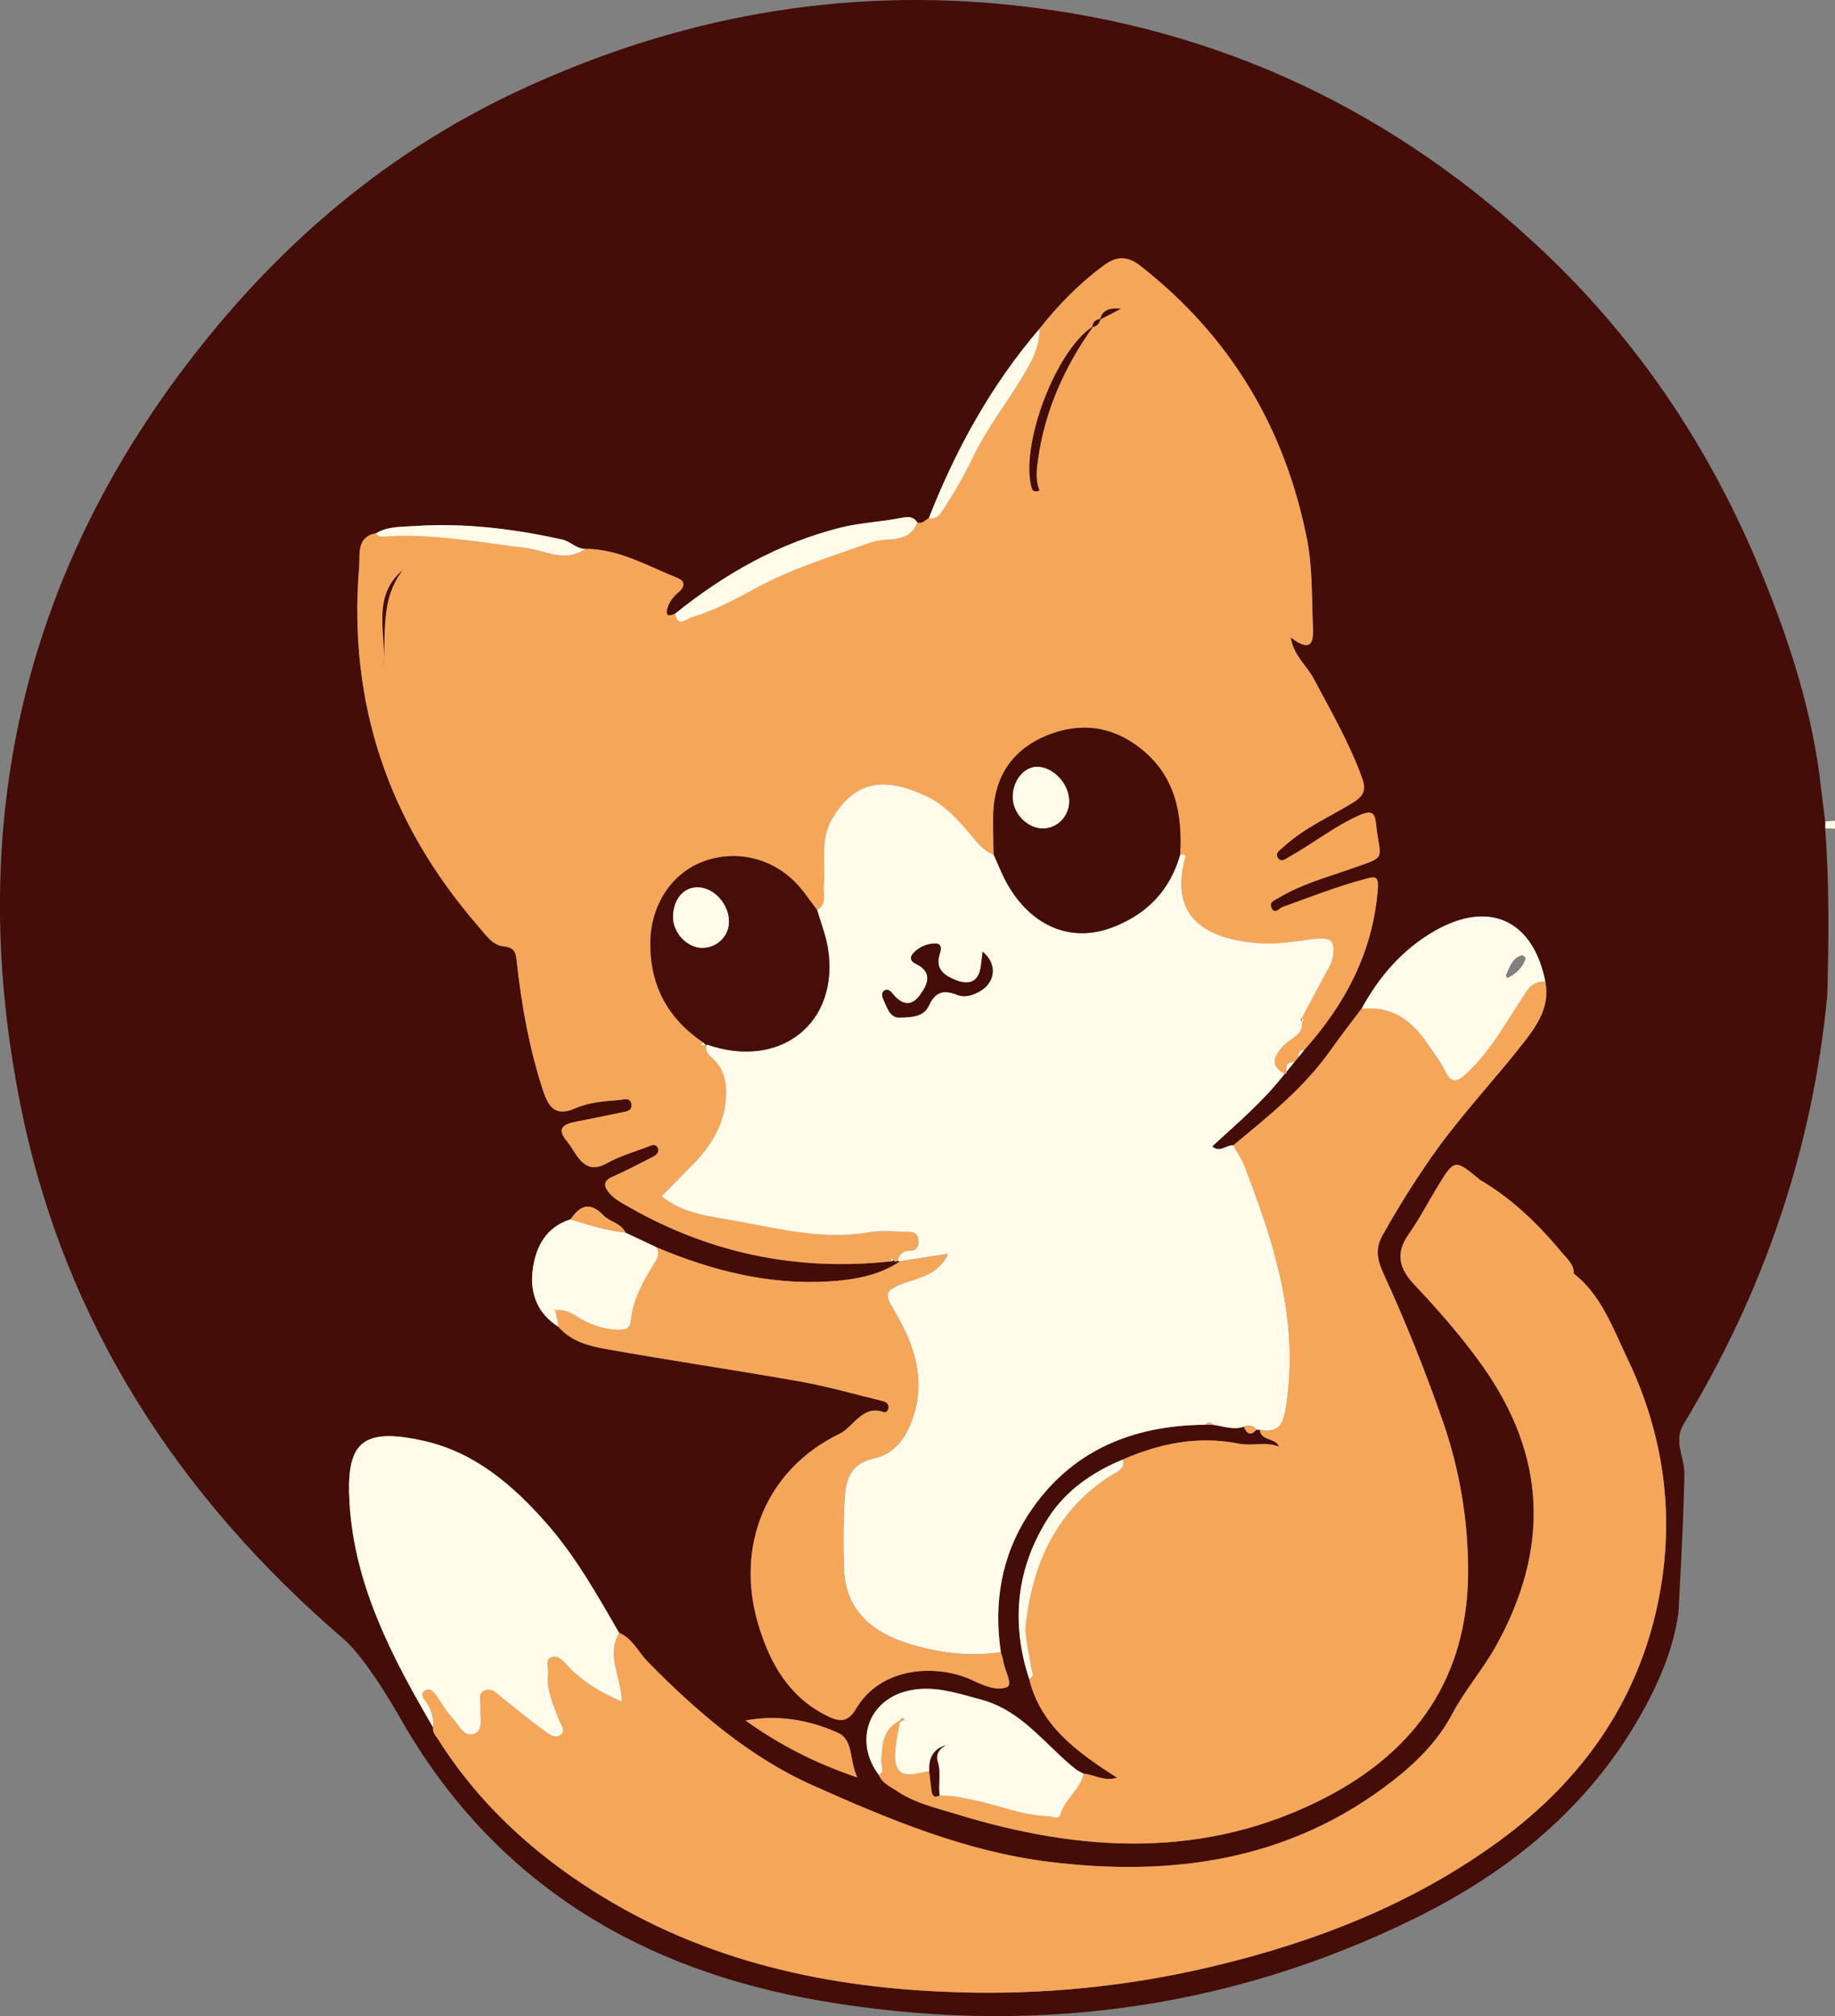 <svg width="51" height="56" viewBox="0 0 51 56" fill="none" xmlns="http://www.w3.org/2000/svg">
<rect x="0" y="0" width="51" height="56" fill="#808080" stroke="none"/>
<g clip-path="url(#clip0_172_102)">
<path d="M50.727 22.818C50.818 22.811 50.908 22.805 50.999 22.798V23.017L50.726 23.008C50.726 22.945 50.726 22.882 50.727 22.818Z" fill="#FFFAEA"/>
<path d="M50.786 27.647C50.825 26.1 50.846 24.553 50.726 23.009C50.726 22.946 50.727 22.883 50.727 22.819C50.69 22.517 50.652 22.215 50.615 21.914C50.386 19.807 49.737 17.812 48.938 15.869C47.551 12.498 45.566 9.511 42.915 7.002C38.789 3.097 33.916 0.776 28.239 0.154C23.403 -0.375 18.816 0.471 14.432 2.511C11.179 4.024 8.428 6.226 6.133 8.946C0.757 15.321 -1.071 22.664 0.593 30.81C1.807 36.752 4.971 41.59 9.543 45.52C10.242 46.12 11.175 47.815 11.249 47.941C13.846 52.364 17.859 54.725 22.778 55.571C28.494 56.554 34.042 55.874 39.288 53.303C41.932 52.008 44.16 50.209 45.625 47.593C46.113 46.721 46.507 45.806 46.648 44.803C46.654 44.765 46.819 41.664 46.813 40.906C46.809 40.458 46.508 40.026 46.791 39.559C49.018 35.89 50.375 31.926 50.786 27.647ZM6.661 33.439C6.659 33.436 6.657 33.433 6.655 33.429C6.658 33.432 6.661 33.434 6.664 33.436L6.666 33.44L6.661 33.439ZM7.105 33.761C7.103 33.759 7.101 33.757 7.098 33.755C7.103 33.755 7.107 33.756 7.112 33.756C7.12 33.771 7.128 33.787 7.136 33.802C7.126 33.788 7.116 33.775 7.105 33.761ZM9.983 15.732C10.011 15.399 9.9 14.916 10.449 14.814C10.774 14.62 11.147 14.64 11.497 14.616C12.89 14.52 14.261 14.688 15.622 14.988C15.861 15.04 16.016 15.249 16.264 15.247C17.206 15.249 18 15.727 18.838 16.059C19.05 16.143 19.028 16.312 18.869 16.442C18.708 16.575 18.584 16.741 18.539 16.93C18.489 17.14 18.635 17.113 18.766 17.044C20.135 15.944 21.631 15.094 23.349 14.659C23.913 14.517 24.49 14.497 25.056 14.385C25.205 14.356 25.391 14.33 25.494 14.514C25.635 14.562 25.715 14.45 25.816 14.391C26.567 12.479 27.547 10.7 28.89 9.134C29.413 8.472 29.997 7.875 30.679 7.373C31.038 7.11 31.333 7.103 31.703 7.393C34.199 9.346 35.716 11.896 36.326 14.981C36.479 15.758 36.454 16.572 36.489 17.37C36.506 17.754 36.51 18.192 35.869 17.706C35.965 18.229 36.321 18.493 36.51 18.85C36.987 19.753 37.504 20.634 37.852 21.601C37.969 21.925 37.928 22.095 37.599 22.297C36.953 22.695 36.244 22.999 35.677 23.521C35.585 23.606 35.429 23.685 35.512 23.824C35.605 23.98 35.74 23.853 35.843 23.795C36.504 23.428 37.094 22.948 37.797 22.64C38.156 22.482 38.215 22.619 38.244 22.889C38.355 23.93 38.597 23.764 37.515 24.145C36.845 24.381 36.153 24.567 35.538 24.942C35.434 25.005 35.264 25.048 35.335 25.212C35.425 25.421 35.553 25.23 35.646 25.197C36.401 24.925 37.147 24.63 37.925 24.422C38.182 24.352 38.323 24.299 38.294 24.68C38.164 26.431 37.398 27.883 36.25 29.165C36.197 29.23 36.145 29.295 36.093 29.36C36.052 29.409 36.012 29.459 35.971 29.508C35.9 29.595 35.828 29.683 35.757 29.77C35.762 29.811 35.744 29.832 35.702 29.833C35.118 30.584 34.397 31.198 33.691 31.843C33.896 32.036 34.083 31.801 34.277 31.814C35.256 31.005 36.251 30.212 36.991 29.158C37.263 28.771 37.556 28.4 37.84 28.022C38.332 27.121 38.984 26.365 39.884 25.853C41.393 24.996 42.609 25.563 42.949 27.268C43.081 27.926 42.752 28.437 42.383 28.914C41.581 29.95 40.673 30.9 39.908 31.967C39.369 32.725 38.872 33.513 38.419 34.325C38.198 34.717 38.303 35.054 38.468 35.413C39.069 36.719 39.602 38.054 40.078 39.411C40.56 40.773 40.806 42.208 40.804 43.652C40.798 46.587 39.351 48.645 36.81 49.947C33.485 51.651 30.041 51.454 26.582 50.391C26.028 50.22 25.448 50.093 24.953 49.763C24.759 49.633 24.527 49.542 24.426 49.304C23.743 48.402 24.105 47.257 25.186 46.977C25.901 46.791 26.572 47.021 27.27 47.21C28.419 47.522 29.043 48.466 29.892 49.139C29.959 49.193 30.043 49.226 30.119 49.269C30.398 49.283 30.65 49.489 31.049 49.382C29.941 48.667 28.925 47.946 28.605 46.635C28.084 45.059 28.253 43.54 29.139 42.156C29.619 41.407 30.365 40.888 31.204 40.542C32.241 40.092 33.304 39.874 34.441 40.101C34.802 40.173 35.193 40.037 35.545 40.185C35.468 39.932 35.051 40.04 35.015 39.718C34.984 39.716 34.952 39.714 34.921 39.712C34.753 39.903 34.648 39.82 34.57 39.63C34.277 39.733 33.998 39.614 33.714 39.578C33.642 39.578 33.569 39.577 33.497 39.576C31.448 39.593 29.731 40.311 28.586 42.062C27.831 43.215 27.611 44.526 27.817 45.897C27.838 45.967 27.869 46.036 27.878 46.107C27.909 46.372 28.159 46.781 27.995 46.856C27.727 46.981 27.354 46.829 27.049 46.682C26.092 46.22 24.503 46.26 23.792 47.464C23.55 47.875 23.301 47.822 22.954 47.645C21.91 47.114 21.392 46.177 21.078 45.128C20.424 42.943 21.295 40.814 23.331 39.828C23.734 39.633 23.964 39.013 24.567 39.225C24.638 39.25 24.704 39.159 24.699 39.086C24.691 38.95 24.57 38.924 24.464 38.898C23.72 38.719 22.981 38.505 22.228 38.372C20.434 38.054 18.63 37.791 16.837 37.471C16.362 37.386 15.871 37.256 15.524 36.858C14.937 36.489 14.719 35.928 14.804 35.277C14.887 34.632 15.17 34.085 15.859 33.868C16.116 33.484 16.394 33.368 16.763 33.752C16.945 33.941 17.262 33.971 17.387 34.242C17.67 34.375 17.954 34.509 18.238 34.642C19.778 35.292 21.374 35.699 23.053 35.593C23.731 35.55 24.425 35.437 25.018 35.035L24.982 35.038L24.951 35.021C24.894 35.064 24.853 35.054 24.831 34.985C24.831 34.997 24.826 35.008 24.818 35.018C24.81 35.027 24.799 35.033 24.787 35.034C22.104 35.331 19.602 34.791 17.281 33.414C17.158 33.341 17.032 33.258 16.942 33.151C16.801 32.986 16.728 32.818 17.016 32.692C17.382 32.531 17.736 32.342 18.094 32.161C18.21 32.103 18.348 32.025 18.276 31.877C18.216 31.751 18.08 31.825 17.983 31.862C17.608 32.005 17.216 32.118 16.869 32.312C16.498 32.521 16.257 32.42 16.039 32.115C15.944 31.982 15.867 31.834 15.762 31.709C15.449 31.339 15.664 31.225 16.013 31.158C16.426 31.079 16.837 30.992 17.248 30.907C17.388 30.877 17.584 30.866 17.549 30.67C17.512 30.463 17.317 30.549 17.182 30.56C16.781 30.591 16.371 30.621 16.003 30.781C15.441 31.027 15.25 30.776 15.085 30.27C14.709 29.117 14.496 27.936 14.365 26.738C14.337 26.48 14.325 26.323 13.988 26.288C13.679 26.255 13.48 25.946 13.28 25.715C10.792 22.847 9.665 19.522 9.983 15.732ZM23.83 49.373C22.618 48.963 21.637 48.445 20.72 47.79C21.623 47.623 22.475 47.772 23.274 48.125C23.733 48.327 23.593 48.876 23.83 49.373ZM46.096 44.432C45.535 47.248 43.973 49.447 41.688 51.123C39.285 52.884 36.569 53.941 33.673 54.629C31.363 55.175 28.99 55.414 26.617 55.339C23.023 55.233 19.588 54.489 16.5 52.533C14.764 51.434 13.285 50.069 12.18 48.322C12.115 48.218 12.011 48.123 12.035 47.978C10.904 46.042 9.86 44.064 9.716 41.771C9.61 40.085 10.034 39.638 11.761 40.02C13.191 40.336 14.26 41.256 15.197 42.322C16.003 43.24 16.6 44.307 17.211 45.359C17.587 45.515 17.74 45.894 18.004 46.162C19.363 47.543 20.824 48.806 22.602 49.599C24.702 50.535 26.835 51.428 29.146 51.715C32.614 52.146 35.886 51.676 38.731 49.448C39.382 48.938 39.966 48.352 40.356 47.616C40.712 46.943 41.215 46.374 41.585 45.705C43.068 43.026 42.988 40.46 41.205 37.947C40.632 37.139 39.983 36.401 39.307 35.685C38.89 35.242 38.773 34.82 39.148 34.287C39.451 33.855 39.696 33.382 39.972 32.931C40.421 32.196 40.439 32.195 41.13 32.773C42.033 33.301 42.766 34.02 43.428 34.816C43.564 34.979 43.746 35.129 43.738 35.377C44.505 35.979 44.817 36.876 45.216 37.708C46.246 39.849 46.56 42.102 46.096 44.432Z" fill="#440D08"/>
<path d="M24.951 35.019C24.894 35.061 24.854 35.051 24.831 34.982C24.803 34.969 24.775 34.957 24.748 34.945C24.761 34.974 24.774 35.003 24.787 35.032C22.104 35.329 19.602 34.789 17.281 33.411C17.158 33.339 17.033 33.255 16.942 33.148C16.802 32.983 16.729 32.816 17.016 32.689C17.383 32.529 17.736 32.339 18.094 32.159C18.21 32.1 18.348 32.023 18.277 31.874C18.216 31.748 18.081 31.823 17.984 31.86C17.609 32.002 17.216 32.115 16.869 32.31C16.498 32.518 16.258 32.417 16.039 32.112C15.944 31.979 15.867 31.831 15.762 31.707C15.45 31.336 15.664 31.223 16.014 31.156C16.426 31.077 16.837 30.99 17.248 30.904C17.389 30.875 17.584 30.863 17.549 30.667C17.513 30.461 17.317 30.547 17.183 30.557C16.781 30.588 16.371 30.618 16.003 30.779C15.441 31.024 15.25 30.773 15.085 30.267C14.71 29.115 14.496 27.934 14.365 26.735C14.337 26.478 14.325 26.32 13.989 26.285C13.679 26.252 13.48 25.944 13.28 25.712C10.793 22.844 9.666 19.52 9.983 15.73C10.011 15.396 9.9 14.914 10.449 14.811C10.515 14.935 10.636 14.906 10.737 14.9C12.047 14.821 13.327 15.065 14.618 15.221C15.159 15.287 15.712 15.643 16.264 15.244C17.207 15.246 18.001 15.724 18.839 16.057C19.051 16.141 19.028 16.309 18.869 16.44C18.708 16.572 18.585 16.738 18.54 16.927C18.49 17.138 18.635 17.11 18.767 17.042C18.821 17.444 19.098 17.186 19.215 17.151C19.843 16.964 20.433 16.65 20.996 16.341C22.028 15.777 23.131 15.451 24.222 15.062C24.648 14.91 25.263 15.121 25.495 14.512C25.636 14.559 25.716 14.447 25.816 14.389C26.076 14.446 26.174 14.216 26.267 14.073C26.553 13.636 26.811 13.181 27.039 12.711C27.411 11.927 27.945 11.246 28.391 10.509C28.655 10.073 28.904 9.657 28.891 9.132C29.413 8.47 29.997 7.873 30.679 7.371C31.039 7.107 31.333 7.101 31.703 7.391C34.199 9.344 35.716 11.894 36.326 14.979C36.479 15.755 36.454 16.569 36.489 17.367C36.506 17.752 36.51 18.189 35.869 17.703C35.965 18.227 36.321 18.49 36.51 18.847C36.988 19.75 37.504 20.632 37.852 21.599C37.969 21.922 37.928 22.093 37.6 22.295C36.954 22.692 36.244 22.997 35.677 23.519C35.586 23.603 35.429 23.683 35.512 23.821C35.605 23.978 35.74 23.851 35.843 23.793C36.504 23.425 37.094 22.946 37.797 22.637C38.156 22.479 38.216 22.616 38.244 22.886C38.355 23.928 38.597 23.762 37.515 24.143C36.845 24.379 36.153 24.565 35.538 24.939C35.434 25.003 35.264 25.045 35.335 25.209C35.425 25.419 35.553 25.228 35.646 25.194C36.401 24.922 37.147 24.628 37.925 24.419C38.183 24.35 38.323 24.297 38.295 24.677C38.165 26.428 37.398 27.88 36.25 29.163C36.125 29.17 36.078 29.239 36.093 29.358C36.053 29.407 36.012 29.456 35.972 29.505C35.766 29.483 35.736 29.604 35.757 29.767C35.762 29.809 35.744 29.83 35.702 29.83C35.327 29.615 35.342 29.376 35.72 28.998C35.9 28.819 36.267 28.317 36.183 28.281C36.435 27.807 36.681 27.329 36.943 26.86C37.057 26.654 37.087 26.399 37.042 26.221C36.998 26.045 36.703 26.057 36.5 26.083C35.994 26.149 35.49 26.238 34.975 26.198C33.656 26.096 32.456 25.573 32.94 23.83C32.966 23.736 32.882 23.717 32.8 23.742C32.861 22.608 32.673 21.572 31.717 20.804C30.91 20.157 30.013 20.055 29.095 20.429C28.179 20.802 27.655 21.527 27.609 22.541C27.591 22.941 27.613 23.342 27.618 23.743C27.312 23.628 27.131 23.366 26.934 23.134C26.593 22.733 26.236 22.346 25.757 22.12C24.57 21.561 23.763 21.684 23.135 22.728C22.777 23.325 22.956 23.966 22.895 24.588C22.871 24.827 22.999 25.109 22.709 25.276C22.579 25.103 22.453 24.927 22.32 24.755C21.675 23.919 20.652 23.594 19.699 23.877C18.651 24.188 18.094 25.169 18.076 26.14C18.052 27.349 18.548 28.279 19.542 28.953C19.521 28.975 19.501 28.997 19.48 29.02C19.529 29.026 19.577 29.033 19.626 29.04L19.643 29.01C19.586 29.18 19.686 29.293 19.795 29.391C20.143 29.704 20.208 30.106 20.173 30.542C20.112 31.293 19.725 31.875 19.211 32.392C18.925 32.68 18.64 32.97 18.387 33.228C18.988 33.72 19.715 33.781 20.418 33.908C21.658 34.133 22.889 34.455 24.173 34.226C24.509 34.166 24.866 34.215 25.213 34.215C25.37 34.215 25.508 34.241 25.523 34.44C25.536 34.607 25.493 34.736 25.298 34.74C25.106 34.745 24.99 34.831 24.951 35.019L24.951 35.019ZM30.587 8.868C30.776 8.77 30.965 8.672 31.154 8.574C30.887 8.553 30.649 8.579 30.579 8.859C30.452 8.878 30.372 8.944 30.361 9.078C29.337 9.755 28.348 12.374 28.675 13.55C28.705 13.657 28.794 13.67 28.892 13.623C28.769 13.328 28.809 13.03 28.853 12.729C29.048 11.385 29.588 10.185 30.37 9.086C30.488 9.059 30.553 8.979 30.587 8.868ZM10.656 18.554C10.733 17.635 10.557 16.661 11.186 15.842C10.297 16.602 10.764 17.633 10.656 18.554Z" fill="#F5A659"/>
<path d="M32.8 23.742C32.882 23.718 32.967 23.736 32.94 23.83C32.457 25.573 33.656 26.096 34.976 26.198C35.49 26.238 35.994 26.149 36.5 26.083C36.703 26.057 36.998 26.045 37.043 26.221C37.087 26.399 37.058 26.654 36.943 26.86C36.682 27.329 36.435 27.807 36.183 28.281L36.187 28.276C36.174 28.288 36.147 28.304 36.15 28.311C36.158 28.338 36.17 28.364 36.183 28.389C36.226 28.74 35.9 28.819 35.721 28.998C35.342 29.376 35.327 29.615 35.702 29.83C35.119 30.582 34.398 31.195 33.691 31.841C33.896 32.034 34.083 31.799 34.278 31.811C34.383 32.001 34.512 32.182 34.589 32.382C35.413 34.51 36.103 36.657 35.755 38.999C35.682 39.489 35.606 39.827 35.016 39.715C34.984 39.714 34.953 39.712 34.921 39.71C34.825 39.593 34.707 39.57 34.57 39.628C34.278 39.731 33.998 39.611 33.714 39.576C33.643 39.498 33.571 39.501 33.498 39.574C31.449 39.591 29.731 40.309 28.586 42.059C27.832 43.213 27.612 44.523 27.817 45.895C26.965 46.016 26.16 45.929 25.311 45.675C24.189 45.34 23.476 44.684 23.453 43.529C23.44 42.89 23.437 42.249 23.474 41.612C23.505 41.087 23.641 40.647 24.297 40.506C24.918 40.373 25.238 39.839 25.41 39.256C25.732 38.164 25.338 37.206 24.788 36.295C24.602 35.987 24.611 35.855 24.983 35.695C25.454 35.492 26.058 35.461 26.349 34.827C25.872 34.901 25.445 34.967 25.018 35.032L24.983 35.036C24.983 35.036 24.951 35.019 24.951 35.019C24.99 34.831 25.106 34.745 25.299 34.74C25.493 34.736 25.536 34.607 25.523 34.44C25.509 34.241 25.37 34.215 25.213 34.215C24.866 34.215 24.51 34.166 24.173 34.226C22.889 34.455 21.659 34.133 20.419 33.908C19.716 33.78 18.988 33.719 18.387 33.228C18.641 32.97 18.925 32.68 19.211 32.392C19.725 31.875 20.113 31.293 20.173 30.542C20.208 30.106 20.143 29.704 19.796 29.391C19.687 29.293 19.586 29.18 19.643 29.01C21.688 29.726 23.347 28.408 23.008 26.326C22.95 25.969 22.811 25.626 22.709 25.276C23 25.109 22.871 24.826 22.895 24.588C22.956 23.966 22.777 23.325 23.136 22.728C23.763 21.684 24.57 21.561 25.757 22.12C26.237 22.346 26.593 22.733 26.935 23.134C27.132 23.366 27.312 23.628 27.618 23.742C27.756 24.037 27.87 24.348 28.037 24.626C28.72 25.762 29.799 26.184 30.917 25.759C31.872 25.397 32.515 24.733 32.8 23.742L32.8 23.742ZM27.31 26.436C27.292 26.578 27.277 26.7 27.262 26.821C27.21 27.264 26.95 27.375 26.567 27.225C26.244 27.098 25.974 26.91 26.119 26.488C26.166 26.35 26.172 26.209 25.992 26.207C25.873 26.207 25.756 26.233 25.648 26.282C25.54 26.332 25.444 26.404 25.367 26.494C25.272 26.599 25.325 26.709 25.436 26.761C25.936 26.995 25.796 27.334 25.561 27.648C25.302 27.995 25.036 27.882 24.802 27.593C24.743 27.52 24.662 27.453 24.573 27.516C24.488 27.577 24.516 27.683 24.554 27.766C24.653 27.976 24.729 28.267 24.994 28.262C25.286 28.256 25.662 28.26 25.811 27.939C25.991 27.55 26.216 27.48 26.597 27.631C26.823 27.72 27.068 27.641 27.274 27.507C27.675 27.247 27.705 26.753 27.31 26.436Z" fill="#FFFAEA"/>
<path d="M46.098 44.431C45.537 47.247 43.975 49.446 41.689 51.121C39.286 52.882 36.571 53.94 33.675 54.627C31.364 55.174 28.992 55.413 26.619 55.338C23.024 55.232 19.59 54.487 16.502 52.532C14.766 51.433 13.286 50.067 12.182 48.321C12.116 48.216 12.013 48.121 12.036 47.977C12.066 47.71 11.987 47.478 11.832 47.26C11.775 47.18 11.679 47.059 11.798 46.971C11.929 46.873 12.037 46.969 12.116 47.079C12.264 47.285 12.387 47.516 12.562 47.699C12.741 47.887 12.893 48.258 13.17 48.165C13.46 48.066 13.332 47.689 13.356 47.425C13.371 47.256 13.26 47.027 13.494 46.947C13.69 46.88 13.825 47.051 13.967 47.166C14.349 47.472 14.731 47.78 15.125 48.072C15.251 48.165 15.424 48.302 15.572 48.198C15.755 48.07 15.583 47.902 15.531 47.758C15.384 47.347 15.181 46.949 15.236 46.492C15.255 46.337 15.148 46.118 15.316 46.039C15.504 45.952 15.651 46.134 15.772 46.265C16.183 46.71 16.688 47.003 17.283 47.267C17.276 46.587 16.839 45.981 17.212 45.358C17.589 45.514 17.742 45.893 18.006 46.161C19.365 47.541 20.825 48.805 22.603 49.598C24.704 50.534 26.837 51.427 29.147 51.714C32.616 52.144 35.888 51.675 38.732 49.447C39.384 48.937 39.968 48.351 40.358 47.615C40.714 46.942 41.217 46.372 41.587 45.704C43.069 43.024 42.989 40.459 41.207 37.946C40.634 37.138 39.984 36.4 39.309 35.683C38.891 35.24 38.775 34.819 39.149 34.286C39.453 33.854 39.698 33.381 39.973 32.929C40.422 32.194 40.441 32.193 41.132 32.772C42.035 33.299 42.768 34.019 43.43 34.815C43.565 34.977 43.748 35.128 43.74 35.375C44.507 35.978 44.818 36.874 45.218 37.706C46.248 39.848 46.562 42.101 46.098 44.431Z" fill="#F5A659"/>
<path d="M35.014 39.718C35.604 39.829 35.68 39.492 35.753 39.001C36.101 36.659 35.411 34.512 34.587 32.384C34.51 32.184 34.381 32.003 34.276 31.813C35.255 31.004 36.25 30.212 36.99 29.158C37.261 28.771 37.555 28.4 37.838 28.022C38.678 27.929 39.243 28.349 39.681 29.006C39.842 29.248 40.027 29.479 40.152 29.738C40.329 30.104 40.492 30.067 40.757 29.818C41.446 29.171 41.888 28.345 42.398 27.572C42.553 27.337 42.703 27.26 42.947 27.267C43.08 27.926 42.751 28.437 42.381 28.914C41.579 29.95 40.672 30.9 39.907 31.966C39.367 32.725 38.87 33.512 38.417 34.325C38.197 34.717 38.301 35.054 38.467 35.413C39.068 36.719 39.601 38.053 40.076 39.411C40.559 40.773 40.804 42.207 40.803 43.652C40.797 46.587 39.349 48.645 36.808 49.947C33.483 51.65 30.04 51.453 26.581 50.39C26.026 50.22 25.446 50.093 24.951 49.762C24.757 49.633 24.526 49.542 24.425 49.305C24.598 49.198 24.479 49.051 24.488 48.917C24.517 48.487 24.523 48.039 24.988 47.801L25.005 47.824C24.962 48.145 24.869 48.455 24.873 48.789C24.877 49.213 25.073 49.335 25.453 49.269C25.578 49.247 25.702 49.219 25.826 49.194C25.846 49.366 25.866 49.538 25.887 49.709C25.903 49.844 25.937 49.958 26.113 49.872C26.46 49.87 26.792 49.944 27.131 50.016C27.802 50.159 28.445 50.434 29.144 50.45C29.263 50.452 29.421 50.563 29.473 50.39C29.602 49.964 30.018 49.708 30.116 49.268C30.397 49.283 30.649 49.489 31.047 49.382C29.939 48.667 28.924 47.945 28.604 46.636C28.782 46.553 28.669 46.422 28.656 46.31C28.607 45.897 28.468 45.475 28.516 45.075C28.72 43.362 29.4 41.906 30.93 40.951C31.059 40.87 31.287 40.792 31.202 40.542C32.24 40.091 33.303 39.874 34.44 40.101C34.801 40.173 35.192 40.036 35.544 40.185C35.466 39.931 35.05 40.039 35.014 39.718L35.014 39.718Z" fill="#F5A659"/>
<path d="M25.016 35.035C25.443 34.969 25.87 34.903 26.347 34.83C26.056 35.464 25.452 35.495 24.981 35.697C24.609 35.858 24.6 35.99 24.786 36.298C25.336 37.209 25.73 38.167 25.408 39.258C25.235 39.842 24.916 40.375 24.295 40.509C23.639 40.65 23.503 41.089 23.472 41.615C23.435 42.252 23.438 42.893 23.451 43.532C23.474 44.687 24.187 45.342 25.309 45.678C26.158 45.932 26.962 46.019 27.815 45.897C27.836 45.967 27.868 46.036 27.876 46.107C27.907 46.372 28.157 46.781 27.994 46.857C27.725 46.981 27.352 46.829 27.047 46.682C26.09 46.22 24.502 46.261 23.791 47.465C23.548 47.875 23.299 47.822 22.953 47.645C21.909 47.114 21.391 46.177 21.077 45.129C20.422 42.943 21.293 40.814 23.329 39.829C23.733 39.633 23.962 39.013 24.565 39.225C24.636 39.25 24.702 39.16 24.698 39.087C24.689 38.951 24.568 38.924 24.462 38.899C23.718 38.719 22.979 38.505 22.227 38.372C20.433 38.054 18.629 37.792 16.836 37.471C16.361 37.387 15.87 37.256 15.523 36.858C15.494 36.708 15.464 36.556 15.434 36.405L15.446 36.393C15.653 36.373 15.821 36.437 16.003 36.553C16.354 36.776 16.744 36.925 17.171 36.939C17.349 36.944 17.509 36.919 17.529 36.7C17.586 36.1 17.872 35.596 18.18 35.099C18.268 34.957 18.346 34.81 18.236 34.643C19.776 35.292 21.373 35.699 23.052 35.593C23.729 35.551 24.423 35.437 25.016 35.035L25.016 35.035Z" fill="#F5A659"/>
<path d="M17.21 45.358C16.837 45.981 17.273 46.587 17.281 47.266C16.686 47.002 16.181 46.709 15.77 46.264C15.649 46.133 15.502 45.952 15.314 46.039C15.146 46.117 15.253 46.336 15.234 46.492C15.179 46.949 15.382 47.347 15.529 47.757C15.581 47.902 15.753 48.069 15.57 48.197C15.421 48.301 15.249 48.165 15.123 48.071C14.729 47.779 14.347 47.471 13.965 47.165C13.823 47.051 13.688 46.88 13.492 46.947C13.258 47.027 13.369 47.256 13.354 47.425C13.329 47.688 13.458 48.066 13.167 48.164C12.89 48.258 12.739 47.886 12.559 47.698C12.385 47.516 12.262 47.285 12.114 47.078C12.034 46.969 11.927 46.872 11.796 46.97C11.677 47.059 11.773 47.179 11.83 47.259C11.985 47.477 12.064 47.71 12.034 47.977C10.904 46.041 9.859 44.062 9.715 41.77C9.609 40.084 10.034 39.636 11.761 40.018C13.191 40.334 14.26 41.254 15.196 42.321C16.003 43.238 16.599 44.305 17.21 45.358L17.21 45.358Z" fill="#FFFAEA"/>
<path d="M25.829 49.194C25.704 49.219 25.581 49.247 25.455 49.269C25.076 49.335 24.88 49.213 24.875 48.789C24.872 48.456 24.964 48.145 25.007 47.824C25.051 47.807 25.094 47.79 25.138 47.773C25.124 47.755 25.11 47.736 25.097 47.717C25.061 47.745 25.026 47.773 24.99 47.802C24.526 48.039 24.519 48.488 24.491 48.917C24.482 49.051 24.601 49.199 24.427 49.305C23.744 48.403 24.106 47.257 25.188 46.977C25.902 46.791 26.573 47.022 27.271 47.211C28.42 47.523 29.044 48.466 29.893 49.139C29.96 49.193 30.044 49.227 30.119 49.269C30.021 49.708 29.604 49.964 29.475 50.391C29.423 50.563 29.266 50.453 29.147 50.45C28.448 50.435 27.805 50.16 27.134 50.017C26.794 49.944 26.462 49.87 26.116 49.873C26.065 49.563 26.163 49.25 26.062 48.936C25.994 48.723 26.114 48.554 26.323 48.464C26.323 48.464 26.323 48.449 26.323 48.449L26.316 48.471C25.943 48.571 25.81 48.832 25.829 49.194L25.829 49.194Z" fill="#FFFAEA"/>
<path d="M39.886 25.852C38.985 26.364 38.334 27.12 37.841 28.022C38.681 27.928 39.246 28.348 39.684 29.006C39.845 29.247 40.03 29.478 40.155 29.737C40.332 30.103 40.495 30.066 40.76 29.817C41.449 29.17 41.891 28.345 42.401 27.572C42.556 27.336 42.706 27.26 42.95 27.267C42.611 25.562 41.394 24.995 39.886 25.852ZM42.403 26.619C42.319 26.882 42.135 27.049 41.893 27.169C41.867 27.12 41.849 27.101 41.853 27.092C41.957 26.869 42.021 26.611 42.3 26.533C42.326 26.526 42.408 26.601 42.403 26.619Z" fill="#FFFAEA"/>
<path d="M18.182 35.097C17.874 35.594 17.588 36.098 17.531 36.698C17.511 36.917 17.351 36.943 17.173 36.937C16.746 36.924 16.355 36.775 16.005 36.551C15.823 36.435 15.655 36.371 15.448 36.391C15.43 36.377 15.411 36.363 15.393 36.348C15.407 36.367 15.421 36.385 15.436 36.404C15.466 36.555 15.496 36.706 15.525 36.857C14.938 36.488 14.72 35.926 14.805 35.275C14.888 34.631 15.171 34.084 15.86 33.867C16.359 34.031 16.863 34.177 17.387 34.24C17.671 34.374 17.955 34.507 18.239 34.641C18.349 34.809 18.27 34.955 18.182 35.097Z" fill="#FFFAEA"/>
<path d="M25.494 14.513C25.262 15.123 24.647 14.911 24.221 15.063C23.13 15.453 22.027 15.778 20.995 16.343C20.432 16.651 19.842 16.965 19.214 17.152C19.097 17.187 18.82 17.445 18.766 17.044C20.134 15.943 21.63 15.093 23.349 14.658C23.913 14.516 24.49 14.496 25.055 14.384C25.204 14.355 25.39 14.329 25.494 14.513Z" fill="#FFFAEA"/>
<path d="M28.89 9.133C28.903 9.658 28.654 10.075 28.39 10.511C27.944 11.247 27.41 11.928 27.038 12.712C26.81 13.182 26.552 13.638 26.265 14.075C26.173 14.217 26.075 14.447 25.814 14.391C26.566 12.478 27.546 10.699 28.89 9.133V9.133Z" fill="#FFFAEA"/>
<path d="M23.828 49.371C22.616 48.962 21.635 48.444 20.719 47.789C21.622 47.622 22.474 47.771 23.272 48.123C23.731 48.326 23.592 48.875 23.828 49.371H23.828Z" fill="#F5A659"/>
<path d="M31.203 40.542C31.287 40.792 31.06 40.87 30.93 40.951C29.4 41.905 28.721 43.362 28.516 45.075C28.468 45.475 28.607 45.897 28.656 46.31C28.67 46.422 28.782 46.553 28.604 46.636C28.083 45.059 28.252 43.54 29.138 42.156C29.618 41.407 30.364 40.888 31.203 40.542V40.542Z" fill="#FFFAEA"/>
<path d="M16.265 15.244C15.713 15.644 15.16 15.287 14.619 15.221C13.329 15.065 12.048 14.821 10.738 14.9C10.637 14.906 10.517 14.935 10.45 14.812C10.775 14.617 11.148 14.637 11.499 14.613C12.891 14.517 14.262 14.685 15.623 14.985C15.862 15.038 16.017 15.247 16.265 15.244L16.265 15.244Z" fill="#FFFAEA"/>
<path d="M17.388 34.242C16.864 34.179 16.36 34.032 15.86 33.868C16.117 33.484 16.396 33.368 16.765 33.752C16.946 33.941 17.263 33.971 17.388 34.242Z" fill="#F5A659"/>
<path d="M34.57 39.628C34.707 39.57 34.825 39.593 34.921 39.71C34.753 39.901 34.649 39.818 34.57 39.628Z" fill="#F5A659"/>
<path d="M35.756 29.77C35.735 29.606 35.764 29.485 35.97 29.508C35.899 29.595 35.827 29.682 35.756 29.77Z" fill="#FFFAEA"/>
<path d="M36.094 29.36C36.078 29.241 36.125 29.172 36.25 29.165C36.198 29.23 36.146 29.295 36.094 29.36Z" fill="#FFFAEA"/>
<path d="M33.498 39.575C33.571 39.502 33.643 39.499 33.714 39.577C33.642 39.576 33.57 39.576 33.498 39.575Z" fill="#F5A659"/>
<path d="M32.8 23.742C32.515 24.733 31.872 25.397 30.917 25.759C29.799 26.184 28.721 25.762 28.038 24.626C27.87 24.348 27.756 24.037 27.618 23.742C27.614 23.342 27.591 22.941 27.61 22.541C27.656 21.527 28.179 20.802 29.095 20.429C30.014 20.055 30.911 20.157 31.718 20.804C32.674 21.572 32.862 22.608 32.8 23.742L32.8 23.742ZM29.714 22.232C29.702 21.752 29.259 21.294 28.814 21.299C28.447 21.304 28.139 21.699 28.147 22.155C28.155 22.596 28.552 23.004 28.976 23.009C29.389 23.014 29.725 22.66 29.714 22.232Z" fill="#440D08"/>
<path d="M22.709 25.279C22.811 25.628 22.95 25.972 23.008 26.329C23.348 28.41 21.688 29.729 19.643 29.013C19.644 29.012 19.626 29.042 19.626 29.042C19.598 29.013 19.57 28.985 19.543 28.956C18.549 28.281 18.053 27.351 18.076 26.143C18.095 25.171 18.652 24.191 19.7 23.88C20.652 23.597 21.676 23.922 22.321 24.758C22.453 24.93 22.58 25.105 22.709 25.279L22.709 25.279ZM20.259 25.619C20.27 25.13 19.857 24.661 19.404 24.648C19.004 24.637 18.713 24.975 18.705 25.46C18.698 25.905 19.091 26.328 19.513 26.329C19.922 26.33 20.25 26.018 20.259 25.619Z" fill="#470D09"/>
<path d="M30.368 9.086C29.587 10.186 29.047 11.385 28.852 12.729C28.808 13.03 28.768 13.329 28.89 13.624C28.793 13.671 28.704 13.657 28.674 13.55C28.347 12.374 29.336 9.755 30.36 9.079L30.368 9.086Z" fill="#440D08"/>
<path d="M10.655 18.557C10.764 17.636 10.296 16.605 11.185 15.845C10.556 16.663 10.732 17.637 10.655 18.557Z" fill="#440D08"/>
<path d="M30.579 8.86C30.649 8.58 30.887 8.554 31.153 8.575C30.965 8.673 30.776 8.771 30.587 8.87L30.579 8.86Z" fill="#440D08"/>
<path d="M30.586 8.87C30.552 8.98 30.486 9.061 30.368 9.088L30.359 9.08C30.371 8.946 30.451 8.879 30.578 8.86L30.586 8.87Z" fill="#440D08"/>
<path d="M19.543 28.954C19.57 28.983 19.598 29.012 19.626 29.041C19.578 29.034 19.529 29.027 19.48 29.021C19.501 28.999 19.522 28.977 19.543 28.954Z" fill="#FFFAEA"/>
<path d="M36.184 28.282C36.267 28.318 36.188 28.394 36.188 28.394C36.188 28.355 36.188 28.316 36.188 28.277L36.184 28.282Z" fill="#FFFAEA"/>
<path d="M24.787 35.035C24.773 35.006 24.76 34.977 24.747 34.948C24.775 34.96 24.803 34.973 24.831 34.985C24.831 34.997 24.826 35.009 24.818 35.018C24.81 35.027 24.799 35.033 24.787 35.035Z" fill="#FFFAEA"/>
<path d="M27.311 26.438C27.706 26.755 27.676 27.249 27.276 27.509C27.069 27.643 26.824 27.722 26.598 27.633C26.217 27.482 25.992 27.552 25.812 27.941C25.663 28.262 25.287 28.258 24.995 28.264C24.73 28.269 24.654 27.978 24.555 27.768C24.517 27.686 24.489 27.579 24.575 27.518C24.663 27.455 24.744 27.522 24.803 27.595C25.037 27.884 25.303 27.997 25.562 27.651C25.797 27.335 25.937 26.997 25.436 26.763C25.326 26.711 25.273 26.601 25.368 26.496C25.445 26.406 25.541 26.334 25.649 26.284C25.757 26.235 25.875 26.209 25.993 26.209C26.173 26.211 26.167 26.352 26.12 26.49C25.976 26.912 26.246 27.1 26.568 27.227C26.951 27.377 27.211 27.266 27.264 26.823C27.278 26.702 27.294 26.58 27.311 26.438Z" fill="#440D08"/>
<path d="M26.322 48.463C26.113 48.554 25.993 48.723 26.061 48.936C26.162 49.249 26.064 49.563 26.114 49.872C25.938 49.958 25.905 49.844 25.888 49.709C25.867 49.538 25.848 49.366 25.828 49.194C25.809 48.832 25.941 48.57 26.314 48.47L26.322 48.463Z" fill="#440D08"/>
<path d="M24.988 47.8C25.024 47.772 25.059 47.743 25.095 47.715C25.108 47.734 25.122 47.753 25.136 47.772C25.092 47.788 25.049 47.805 25.005 47.822C25.006 47.822 24.988 47.8 24.988 47.8Z" fill="#F5A659"/>
<path d="M26.315 48.47L26.323 48.447C26.323 48.447 26.323 48.463 26.323 48.463C26.323 48.462 26.315 48.47 26.315 48.47Z" fill="#440D08"/>
<path d="M15.434 36.405C15.419 36.386 15.405 36.368 15.391 36.349C15.409 36.364 15.428 36.378 15.446 36.392L15.434 36.405Z" fill="#F5A659"/>
<path d="M29.715 22.233C29.726 22.661 29.39 23.015 28.977 23.01C28.552 23.005 28.156 22.597 28.148 22.156C28.139 21.7 28.447 21.305 28.814 21.3C29.26 21.295 29.702 21.753 29.715 22.233Z" fill="#FFFAEA"/>
<path d="M20.259 25.617C20.25 26.016 19.922 26.329 19.513 26.328C19.091 26.326 18.698 25.904 18.705 25.459C18.713 24.974 19.004 24.635 19.404 24.647C19.857 24.66 20.27 25.128 20.259 25.617Z" fill="#FFFAEA"/>
</g>
<defs>
<clipPath id="clip0_172_102">
<rect width="51" height="56" fill="white"/>
</clipPath>
</defs>
</svg>
